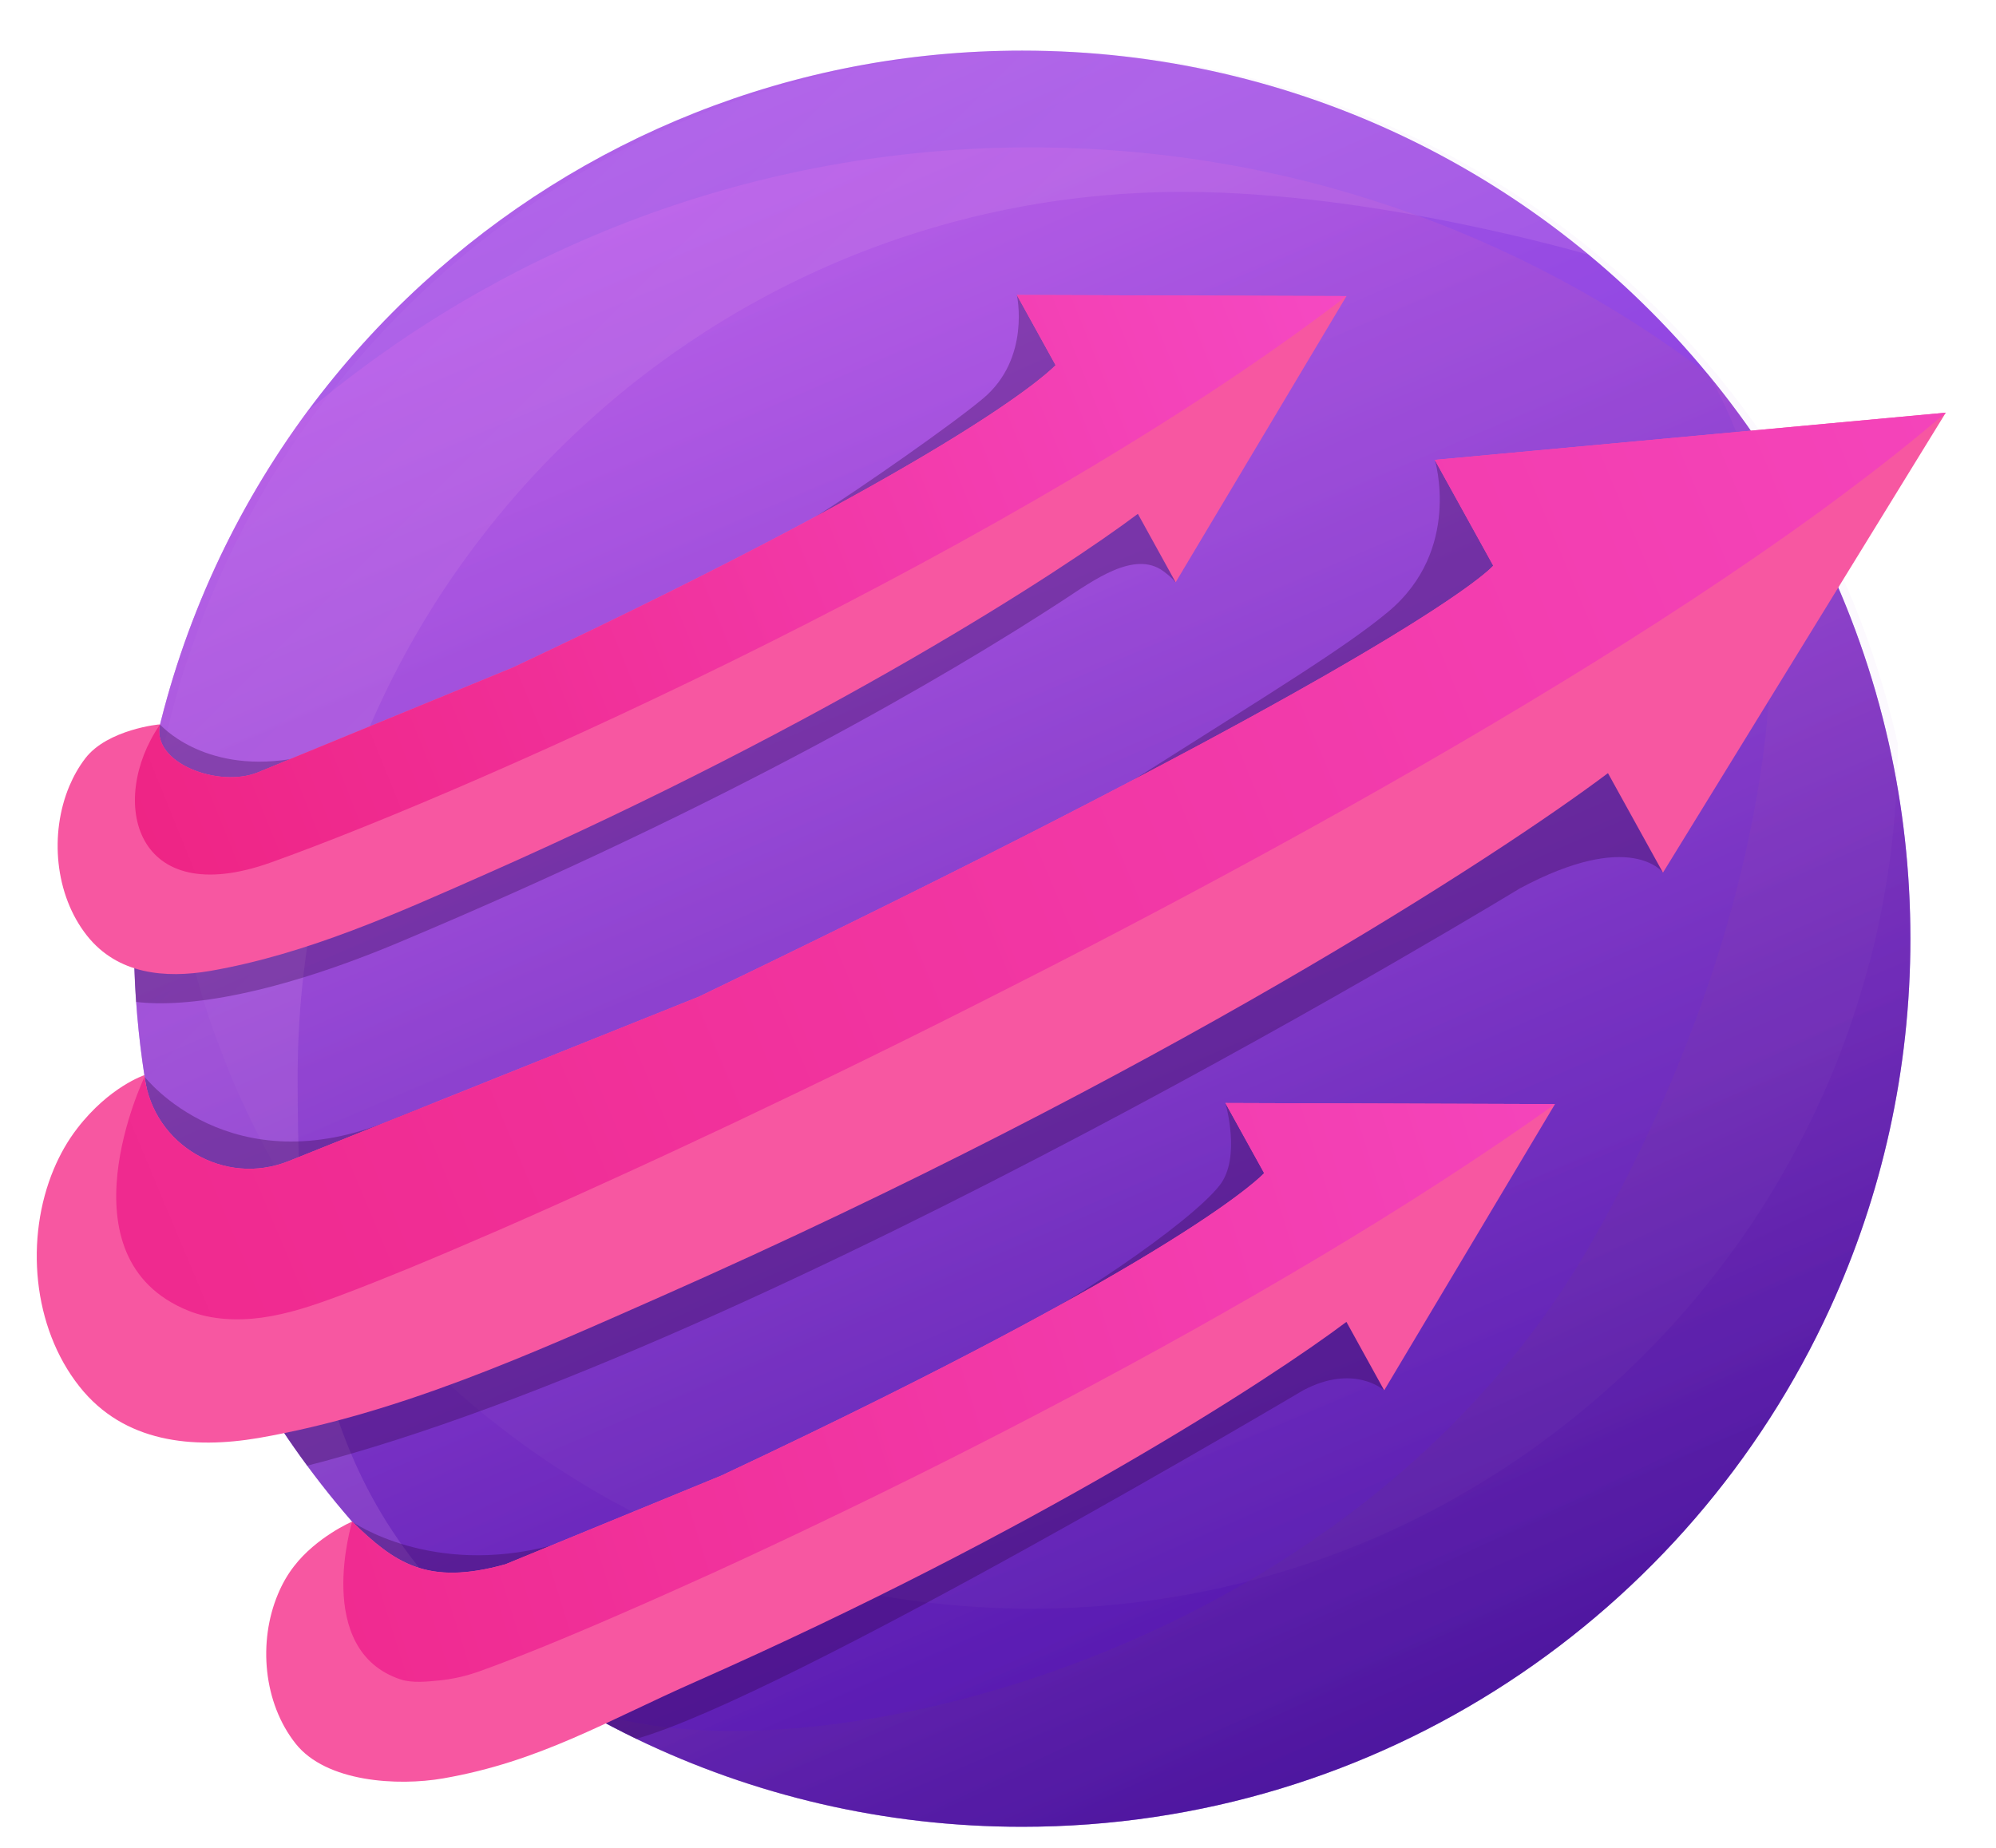 <svg width="27" height="25" viewBox="0 0 27 25" fill="none" xmlns="http://www.w3.org/2000/svg">
<path d="M25.842 12.7C25.842 14.484 25.453 16.177 24.755 17.7C22.859 21.839 18.679 24.715 13.827 24.715C11.956 24.715 10.185 24.287 8.606 23.524C8.392 23.421 8.182 23.311 7.975 23.195C6.474 22.357 5.172 21.206 4.156 19.83C3.92 19.511 3.7 19.18 3.497 18.838C2.427 17.042 1.812 14.943 1.812 12.7C1.812 11.793 1.913 10.91 2.104 10.06C2.475 8.406 3.187 6.88 4.162 5.561C4.625 4.937 5.146 4.358 5.718 3.835C7.855 1.879 10.702 0.685 13.827 0.685C17.56 0.685 20.895 2.387 23.098 5.057C24.277 6.484 25.132 8.19 25.551 10.06C25.742 10.909 25.842 11.793 25.842 12.7Z" fill="url(#paint0_linear_635_23792)"/>
<path opacity="0.07" d="M25.671 10.06C25.66 16.526 20.415 21.764 13.947 21.764C7.478 21.764 2.234 16.526 2.222 10.06C2.593 8.406 3.305 6.88 4.281 5.561C4.744 4.937 5.265 4.358 5.837 3.835C7.974 1.879 10.821 0.685 13.947 0.685C17.679 0.685 21.014 2.387 23.217 5.057C24.396 6.485 25.251 8.19 25.671 10.06Z" fill="#CBA5F1"/>
<path opacity="0.33" d="M25.842 12.7C25.842 14.484 25.453 16.177 24.755 17.7C22.859 21.84 18.679 24.715 13.827 24.715C11.956 24.715 10.185 24.288 8.606 23.525C8.392 23.421 8.182 23.311 7.975 23.195C6.474 22.357 5.172 21.206 4.156 19.83C3.92 19.511 3.7 19.18 3.497 18.838C2.427 17.042 1.812 14.943 1.812 12.7C1.812 10.027 2.686 7.558 4.162 5.562C6.806 3.335 10.22 1.994 13.946 1.994C17.383 1.994 20.553 3.134 23.098 5.057C24.813 7.134 25.842 9.797 25.842 12.7Z" fill="url(#paint1_linear_635_23792)"/>
<path opacity="0.18" d="M25.842 12.7C25.842 14.484 25.453 16.178 24.755 17.7C22.859 21.84 18.679 24.715 13.827 24.715C11.956 24.715 10.185 24.288 8.606 23.525C8.392 23.422 8.182 23.311 7.975 23.196C7.947 23.18 7.919 23.164 7.891 23.148C7.885 23.145 7.879 23.142 7.873 23.138C7.856 23.128 7.838 23.119 7.821 23.108C7.802 23.099 7.784 23.087 7.765 23.076C7.719 23.049 7.671 23.021 7.625 22.992C10.106 24.279 18.082 22.768 21.494 16.869C23.743 12.981 24.825 8.017 23.125 5.091C23.168 5.163 23.218 5.224 23.275 5.276C24.883 7.32 25.842 9.898 25.842 12.7Z" fill="url(#paint2_linear_635_23792)"/>
<path opacity="0.17" d="M4.026 14.574C4.026 18.664 4.578 20.879 7.706 23.04C6.318 22.218 5.11 21.124 4.156 19.831C3.92 19.511 3.7 19.18 3.497 18.838C2.427 17.043 1.812 14.943 1.812 12.701C1.812 11.793 1.913 10.91 2.104 10.06C2.475 8.406 3.187 6.881 4.162 5.562C4.625 4.937 5.146 4.358 5.718 3.835C7.855 1.879 10.702 0.685 13.827 0.685C16.742 0.685 19.414 1.722 21.494 3.448C21.494 3.448 18.613 2.596 16.005 2.596C9.389 2.596 4.026 7.958 4.026 14.574Z" fill="url(#paint3_linear_635_23792)"/>
<path opacity="0.3" d="M4.764 20.588C4.764 20.588 5.831 21.338 7.459 20.909L9.205 20.889L7.857 21.887L4.922 22.257L4.593 21.547L4.764 20.588Z" fill="#2B013A"/>
<path opacity="0.3" d="M16.576 14.923C16.576 14.923 16.793 15.663 16.497 16.038C16.086 16.561 14.326 17.749 13.409 18.157L13.827 18.312L15.347 18.068L17.262 16.854L17.721 15.895L16.576 14.923Z" fill="#2B013A"/>
<path opacity="0.3" d="M18.724 18.811C18.716 18.803 18.309 18.447 17.626 18.811C17.626 18.811 10.653 22.946 8.606 23.525C8.392 23.421 8.182 23.312 7.975 23.196L7.857 22.925L11.372 20.988L18.213 17.534L18.724 18.811Z" fill="#2B013A"/>
<path opacity="0.3" d="M19.409 6.222C19.409 6.222 19.779 7.44 18.779 8.276C18.203 8.757 17.218 9.356 15.347 10.542L17.123 10.764L18.54 10.126L20.817 8.169L19.409 6.222Z" fill="#2B013A"/>
<path opacity="0.3" d="M22.495 11.806C22.495 11.806 22.064 11.212 20.556 12.021C20.556 12.021 10.373 18.232 4.156 19.83C3.92 19.511 3.7 19.18 3.497 18.838L21.895 9.953L22.495 11.806Z" fill="#2B013A"/>
<path opacity="0.3" d="M2.164 9.801C2.164 9.801 2.735 10.457 3.919 10.272C6.2 9.915 5.227 10.366 5.227 10.366L4.444 11.104L3.34 11.359C3.34 11.359 3.016 11.578 2.691 11.433C2.367 11.289 2.596 11.938 2.377 11.334C2.157 10.73 2.165 10.77 2.165 10.77L2.002 10.082L2.164 9.801Z" fill="#2B013A"/>
<path opacity="0.3" d="M13.755 3.991C13.755 3.991 13.947 4.849 13.296 5.393C12.877 5.744 11.66 6.594 11.053 6.978C9.937 7.683 14.337 6.129 14.337 6.129L14.806 4.951L14.257 4.432L13.755 3.991Z" fill="#2B013A"/>
<path opacity="0.3" d="M15.901 6.506V7.878C15.854 7.819 15.796 7.772 15.737 7.728C15.346 7.44 14.79 7.853 14.376 8.124C12.839 9.127 9.884 10.864 5.406 12.746C3.74 13.446 2.536 13.64 1.84 13.555C1.827 13.366 1.818 13.175 1.814 12.984L5.257 11.638L9.568 9.953L15.901 6.506Z" fill="#2B013A"/>
<path d="M18.213 4.006L17.964 4.196C17.881 4.259 17.799 4.323 17.714 4.384C17.545 4.507 17.378 4.632 17.206 4.751L16.95 4.931C16.864 4.991 16.777 5.049 16.691 5.108C16.605 5.167 16.519 5.226 16.432 5.284L16.171 5.457C15.471 5.914 14.758 6.35 14.036 6.771C12.591 7.612 11.109 8.388 9.608 9.122L9.326 9.259L9.043 9.394C8.855 9.485 8.665 9.573 8.477 9.661C8.287 9.751 8.098 9.837 7.908 9.925L7.623 10.055C7.528 10.098 7.433 10.142 7.337 10.184C6.574 10.525 5.807 10.857 5.031 11.168C4.643 11.323 4.254 11.474 3.861 11.617C3.763 11.652 3.665 11.689 3.565 11.721C3.465 11.754 3.364 11.781 3.26 11.803C3.158 11.824 3.053 11.839 2.948 11.845C2.843 11.851 2.736 11.848 2.632 11.832C2.58 11.825 2.528 11.812 2.477 11.797C2.427 11.782 2.378 11.763 2.329 11.74C2.234 11.695 2.147 11.631 2.074 11.555C2.002 11.477 1.945 11.386 1.903 11.289C1.863 11.192 1.838 11.088 1.826 10.984C1.821 10.932 1.818 10.88 1.818 10.827C1.818 10.775 1.822 10.722 1.827 10.67C1.838 10.566 1.86 10.463 1.89 10.363C1.95 10.162 2.045 9.972 2.164 9.801C2.047 9.974 1.955 10.165 1.898 10.365C1.841 10.565 1.816 10.776 1.842 10.982C1.854 11.085 1.881 11.186 1.921 11.282C1.963 11.376 2.019 11.465 2.09 11.539C2.161 11.613 2.247 11.674 2.341 11.717C2.387 11.739 2.435 11.757 2.485 11.771C2.534 11.785 2.585 11.796 2.636 11.803C2.738 11.818 2.842 11.819 2.945 11.813C3.049 11.806 3.151 11.791 3.253 11.77C3.354 11.748 3.455 11.72 3.553 11.687C3.652 11.655 3.749 11.618 3.847 11.582C4.239 11.437 4.627 11.283 5.014 11.125L5.303 11.006L5.592 10.885C5.688 10.845 5.784 10.803 5.88 10.762C5.976 10.721 6.072 10.681 6.168 10.639L6.455 10.515C6.551 10.473 6.646 10.43 6.742 10.388C6.933 10.304 7.123 10.218 7.314 10.133C8.075 9.79 8.83 9.434 9.581 9.068C10.332 8.702 11.077 8.326 11.816 7.937C12.556 7.549 13.288 7.147 14.012 6.732C14.736 6.316 15.452 5.884 16.154 5.432L16.417 5.263C16.505 5.206 16.591 5.148 16.678 5.09C16.765 5.032 16.853 4.975 16.939 4.916L17.197 4.738C17.37 4.622 17.538 4.498 17.709 4.377C17.794 4.317 17.878 4.255 17.962 4.192L18.213 4.006Z" fill="url(#paint4_linear_635_23792)"/>
<path opacity="0.3" d="M1.956 14.568C1.956 14.568 3.115 16.061 5.302 15.149C8.733 13.718 10.334 14.525 10.334 14.525L7.099 16.27L2.516 18.068L1.887 17.469L1.738 15.986" fill="#2B013A"/>
<path d="M19.409 6.222L20.2 7.653C20.2 7.653 19.312 8.739 9.455 13.484L3.905 15.709C3.038 16.057 2.075 15.494 1.956 14.568C1.955 14.56 1.955 14.553 1.953 14.546C1.953 14.546 1.481 14.7 1.045 15.266C0.915 15.434 0.81 15.621 0.728 15.816C0.336 16.75 0.438 17.956 1.075 18.759C1.677 19.52 2.608 19.606 3.497 19.455C5.401 19.124 7.186 18.317 8.942 17.541C15.656 14.572 20.248 11.59 21.751 10.46L22.495 11.806L26.321 5.583L19.409 6.222Z" fill="#F757A1"/>
<path d="M18.214 4.006L15.903 7.878L15.392 6.952C14.358 7.729 11.201 9.779 6.586 11.82C5.378 12.354 4.151 12.909 2.842 13.136C2.231 13.24 1.591 13.181 1.177 12.659C0.739 12.105 0.669 11.277 0.938 10.635C0.995 10.501 1.067 10.372 1.156 10.257C1.456 9.868 2.165 9.796 2.164 9.801C2.044 10.328 2.965 10.664 3.491 10.449L6.938 9.031C13.289 6.046 14.279 4.94 14.279 4.94L13.755 3.991L18.214 4.006Z" fill="#F757A1"/>
<path d="M18.214 4.006C13.854 7.355 6.502 10.655 3.663 11.669C1.813 12.33 1.461 10.835 2.157 9.813C2.162 9.806 2.164 9.801 2.164 9.801C2.045 10.328 2.965 10.664 3.491 10.448L6.938 9.031C10.012 7.585 11.831 6.581 12.889 5.929C14.016 5.234 14.279 4.94 14.279 4.94L13.755 3.991L18.214 4.006Z" fill="url(#paint5_linear_635_23792)"/>
<path d="M26.321 5.583C25.877 5.964 25.416 6.327 24.946 6.677C24.425 7.068 23.891 7.441 23.351 7.805C22.769 8.198 22.178 8.577 21.582 8.949C20.955 9.339 20.323 9.718 19.685 10.091C19.03 10.473 18.371 10.847 17.707 11.215C17.04 11.584 16.37 11.947 15.695 12.304C15.032 12.655 14.366 13.001 13.696 13.34C13.052 13.668 12.406 13.992 11.757 14.31C11.148 14.609 10.537 14.902 9.924 15.193C9.365 15.457 8.805 15.718 8.243 15.973C7.751 16.198 7.258 16.419 6.762 16.636C6.352 16.814 5.941 16.99 5.527 17.161C5.214 17.289 4.901 17.415 4.585 17.533C4.246 17.659 3.899 17.778 3.538 17.827C3.213 17.871 2.858 17.857 2.551 17.734C0.777 17.02 1.956 14.568 1.956 14.568C2.074 15.494 3.038 16.057 3.905 15.709L9.454 13.484C16.41 10.135 18.9 8.609 19.763 8.001C20.122 7.747 20.199 7.653 20.199 7.653L19.408 6.222L26.321 5.583Z" fill="url(#paint6_linear_635_23792)"/>
<path d="M21.034 14.938L18.724 18.81L18.213 17.884C17.18 18.662 14.022 20.711 9.408 22.753C8.199 23.286 7.301 23.834 5.991 24.061C5.381 24.166 4.413 24.113 3.999 23.59C3.561 23.037 3.49 22.209 3.76 21.567C3.816 21.432 3.889 21.303 3.978 21.189C4.278 20.799 4.76 20.584 4.764 20.587C5.339 21.144 5.774 21.46 6.838 21.163L9.759 19.963C16.11 16.977 17.101 15.871 17.101 15.871L16.576 14.923L21.034 14.938Z" fill="#F757A1"/>
<path d="M21.034 14.938C20.531 15.299 20.016 15.645 19.497 15.982C18.954 16.334 18.403 16.675 17.848 17.006C17.282 17.344 16.711 17.673 16.136 17.995C15.565 18.315 14.99 18.626 14.412 18.932C13.852 19.228 13.289 19.518 12.724 19.802C12.191 20.069 11.657 20.332 11.121 20.588C10.633 20.823 10.143 21.052 9.652 21.277C9.225 21.471 8.797 21.662 8.366 21.849C8.018 22.001 7.667 22.149 7.314 22.293C7.036 22.405 6.756 22.515 6.473 22.616C6.302 22.676 6.124 22.717 5.944 22.735C5.782 22.751 5.574 22.773 5.418 22.721C4.23 22.326 4.764 20.587 4.764 20.587C5.338 21.145 5.774 21.461 6.837 21.164L9.759 19.963C13.107 18.39 14.965 17.338 15.974 16.695C16.879 16.119 17.1 15.872 17.1 15.872L16.576 14.923L21.034 14.938Z" fill="url(#paint7_linear_635_23792)"/>
<defs>
<linearGradient id="paint0_linear_635_23792" x1="5.41" y1="-6.391" x2="25.402" y2="38.951" gradientUnits="userSpaceOnUse">
<stop offset="0.156" stop-color="#AB5CE9"/>
<stop offset="0.726" stop-color="#5106D0"/>
</linearGradient>
<linearGradient id="paint1_linear_635_23792" x1="6.467" y1="-4.859" x2="18.35" y2="23.49" gradientUnits="userSpaceOnUse">
<stop offset="0.242" stop-color="#DE6BF0"/>
<stop offset="1" stop-color="#341A5A"/>
</linearGradient>
<linearGradient id="paint2_linear_635_23792" x1="8.873" y1="0.215" x2="21.3" y2="25.907" gradientUnits="userSpaceOnUse">
<stop offset="0.242" stop-color="#DE6BF0"/>
<stop offset="1" stop-color="#341A5A"/>
</linearGradient>
<linearGradient id="paint3_linear_635_23792" x1="16.122" y1="15.031" x2="-29.376" y2="-30.466" gradientUnits="userSpaceOnUse">
<stop offset="0.156" stop-color="#E09DE9"/>
<stop offset="0.726" stop-color="#5106D0"/>
</linearGradient>
<linearGradient id="paint4_linear_635_23792" x1="10.104" y1="7.189" x2="-9.674" y2="18.104" gradientUnits="userSpaceOnUse">
<stop offset="0.082" stop-color="#31B5ED"/>
<stop offset="0.745" stop-color="#5045DD"/>
</linearGradient>
<linearGradient id="paint5_linear_635_23792" x1="-1.93" y1="12.13" x2="24.326" y2="1.549" gradientUnits="userSpaceOnUse">
<stop stop-color="#ED1E79"/>
<stop offset="0.308" stop-color="#F02D94"/>
<stop offset="0.966" stop-color="#F755D7"/>
<stop offset="1" stop-color="#F757DB"/>
</linearGradient>
<linearGradient id="paint6_linear_635_23792" x1="-12.424" y1="22.111" x2="44.218" y2="-1.599" gradientUnits="userSpaceOnUse">
<stop stop-color="#ED1E79"/>
<stop offset="0.308" stop-color="#F02D94"/>
<stop offset="0.966" stop-color="#F755D7"/>
<stop offset="1" stop-color="#F757DB"/>
</linearGradient>
<linearGradient id="paint7_linear_635_23792" x1="-6.008" y1="24.254" x2="33.431" y2="11.919" gradientUnits="userSpaceOnUse">
<stop stop-color="#ED1E79"/>
<stop offset="0.308" stop-color="#F02D94"/>
<stop offset="0.966" stop-color="#F755D7"/>
<stop offset="1" stop-color="#F757DB"/>
</linearGradient>
</defs>
</svg>

